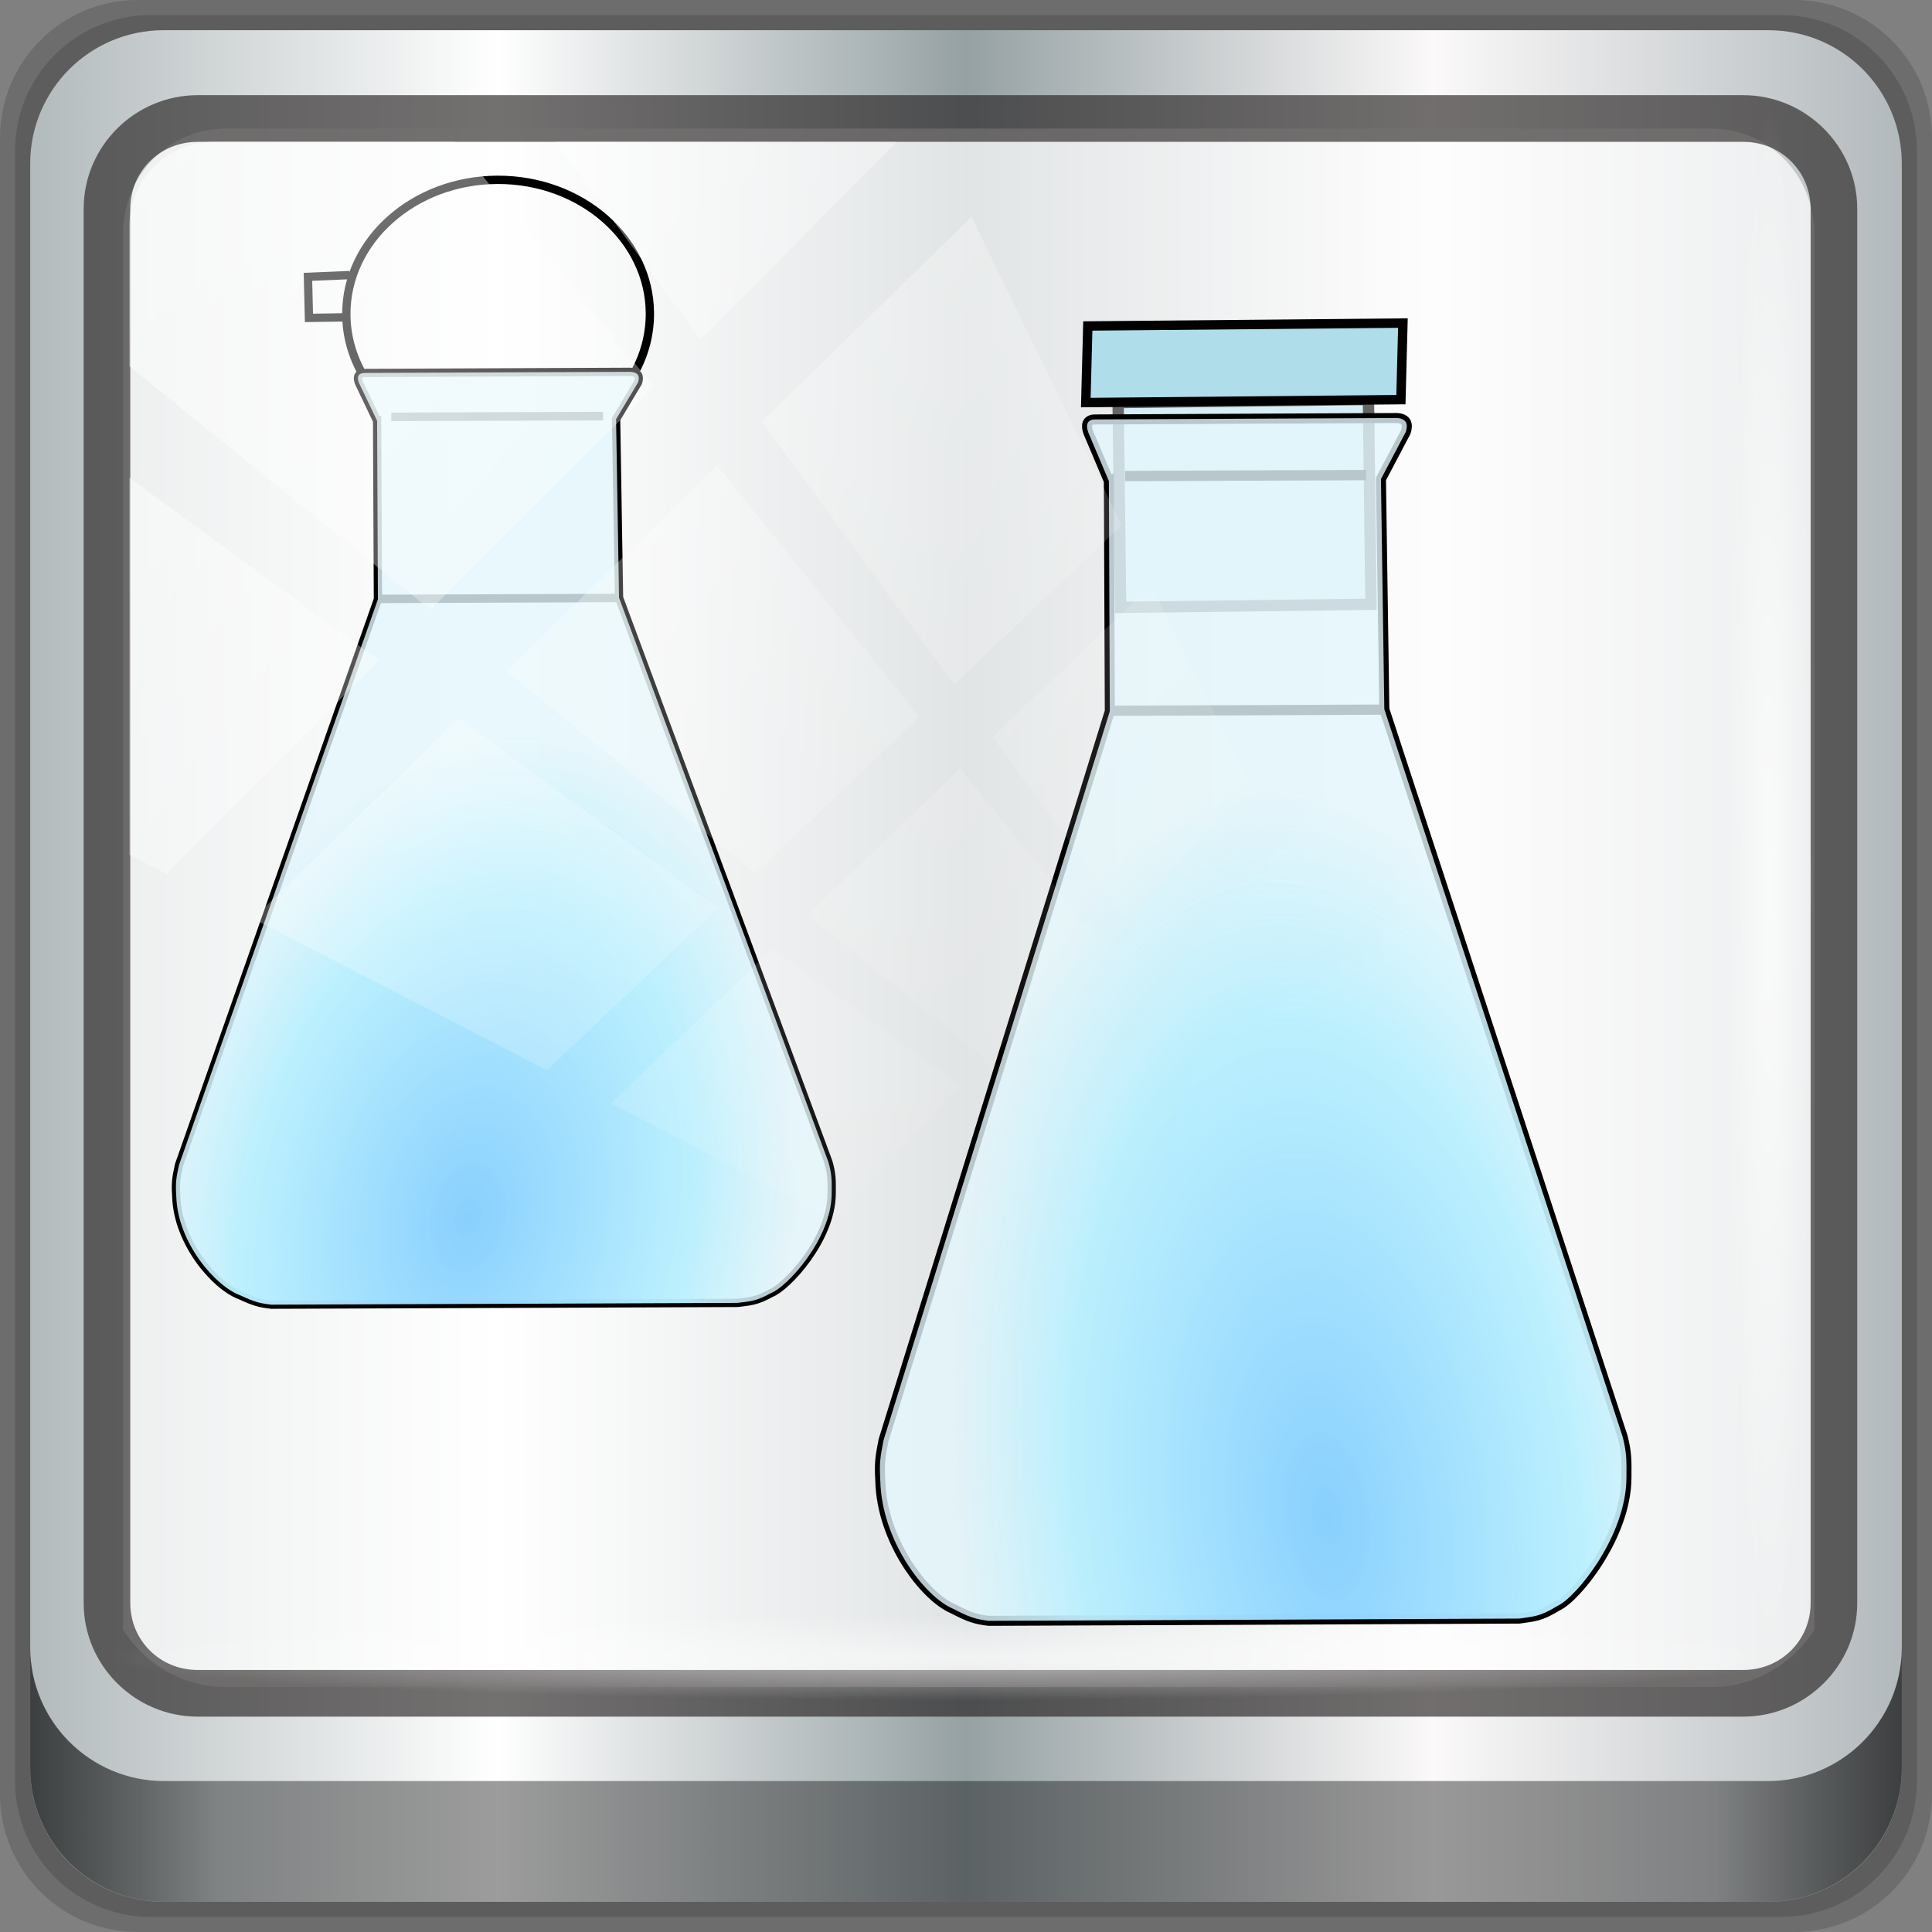 <?xml version="1.0" encoding="UTF-8" standalone="no"?>
<!-- Created with Inkscape (http://www.inkscape.org/) -->

<svg
   xmlns:dc="http://purl.org/dc/elements/1.1/"
   xmlns:cc="http://creativecommons.org/ns#"
   xmlns:rdf="http://www.w3.org/1999/02/22-rdf-syntax-ns#"
   xmlns:svg="http://www.w3.org/2000/svg"
   xmlns="http://www.w3.org/2000/svg"
   xmlns:xlink="http://www.w3.org/1999/xlink"
   xmlns:sodipodi="http://sodipodi.sourceforge.net/DTD/sodipodi-0.dtd"
   xmlns:inkscape="http://www.inkscape.org/namespaces/inkscape"
   width="96"
   height="96"
   viewBox="0 0 96 96"
   version="1.1"
   id="svg1072"
   inkscape:version="0.92.1 r15371"
   sodipodi:docname="yad.svg">
  <rect x="0" y="0" width="96" height="96" fill="#808080" stroke="none"/>
  <defs
     id="defs1066">
    <linearGradient
       id="linearGradient1198"
       inkscape:collect="always">
      <stop
         id="stop1194"
         offset="0"
         style="stop-color:#89d0fe;stop-opacity:1" />
      <stop
         style="stop-color:#b9effe;stop-opacity:0.965"
         offset="0.676"
         id="stop1200" />
      <stop
         id="stop1196"
         offset="1"
         style="stop-color:#e4f6fb;stop-opacity:0.808" />
    </linearGradient>
    <linearGradient
       y2="47"
       x2="90"
       y1="47"
       x1="6"
       gradientTransform="matrix(1.107,0,0,1.107,-4.994,-3.621)"
       gradientUnits="userSpaceOnUse"
       id="linearGradient4071"
       xlink:href="#linearGradient6139-0"
       inkscape:collect="always" />
    <linearGradient
       id="linearGradient6139-0">
      <stop
         style="stop-color:#b2babc;stop-opacity:1"
         offset="0"
         id="stop6141-2" />
      <stop
         id="stop6151-0"
         offset="0.25"
         style="stop-color:#ffffff;stop-opacity:1;" />
      <stop
         id="stop6147-1"
         offset="0.5"
         style="stop-color:#96a1a4;stop-opacity:1" />
      <stop
         style="stop-color:#fbf9f9;stop-opacity:1;"
         offset="0.75"
         id="stop6149-4" />
      <stop
         style="stop-color:#b2b9bc;stop-opacity:1"
         offset="1"
         id="stop6143-4" />
    </linearGradient>
    <linearGradient
       gradientUnits="userSpaceOnUse"
       y2="88.172"
       x2="94.5"
       y1="88.172"
       x1="1.5"
       id="linearGradient4129"
       xlink:href="#linearGradient3832-0-6-1-1"
       inkscape:collect="always"
       gradientTransform="translate(0.149,0.415)" />
    <linearGradient
       id="linearGradient3832-0-6-1-1">
      <stop
         id="stop3834-6-3-7-1"
         offset="0"
         style="stop-color:#000000;stop-opacity:1;" />
      <stop
         style="stop-color:#000000;stop-opacity:0.588;"
         offset="0.1"
         id="stop3872-2-4" />
      <stop
         id="stop3844-6-2-7-6"
         offset="0.9"
         style="stop-color:#000000;stop-opacity:0.588;" />
      <stop
         id="stop3836-5-0-2-9"
         offset="1"
         style="stop-color:#000000;stop-opacity:1;" />
    </linearGradient>
    <radialGradient
       r="43.199"
       fy="44.893"
       fx="13.948"
       cy="44.893"
       cx="13.948"
       gradientTransform="matrix(0.975,0,0,0.049,34.048,80.582)"
       gradientUnits="userSpaceOnUse"
       id="radialGradient7462"
       xlink:href="#linearGradient3737"
       inkscape:collect="always" />
    <linearGradient
       id="linearGradient3737">
      <stop
         id="stop3739"
         style="stop-color:#ffffff;stop-opacity:1"
         offset="0" />
      <stop
         id="stop3741"
         style="stop-color:#ffffff;stop-opacity:0"
         offset="1" />
    </linearGradient>
    <radialGradient
       r="43.199"
       fy="44.893"
       fx="13.948"
       cy="44.893"
       cx="13.948"
       gradientTransform="matrix(0.888,0,0,0.049,31.96,-90.317)"
       gradientUnits="userSpaceOnUse"
       id="radialGradient7464"
       xlink:href="#linearGradient3737"
       inkscape:collect="always" />
    <linearGradient
       y2="14.514"
       x2="50.528"
       y1="-28.642"
       x1="2.771"
       gradientUnits="userSpaceOnUse"
       id="linearGradient4767"
       xlink:href="#linearGradient3737"
       inkscape:collect="always" />
    <clipPath
       clipPathUnits="userSpaceOnUse"
       id="clipPath4156-4-1">
      <path
         style="opacity:0.6;fill:#ffffff;fill-opacity:1;stroke:none"
         d="m 27.046,-55.695 -14.214,13.321 h 0.061 l 15.653,21.771 10.231,-10.546 C 38.562,-32.302 27.468,-54.819 27.046,-55.695 Z M 9.647,-39.383 -5.241,-25.321 15.988,-7.806 26.372,-18.383 Z m 31.491,12.951 -9.741,9.714 8.945,12.458 7.781,-7.555 z m -49.84,4.379 -13.754,12.982 26.283,13.846 0.061,-0.062 -0.123,-0.062 L 13.599,-5.401 -8.702,-22.053 Z m 38.015,7.401 -9.803,9.775 11.579,9.559 7.628,-7.401 -8.669,-11.009 z m 20.187,5.674 -7.383,7.216 6.188,8.542 5.82,-6.137 z m -32.195,6.322 -9.557,9.498 13.662,7.185 7.934,-7.678 z m 23.312,2.374 -7.107,6.938 8.363,6.907 5.361,-5.674 -0.061,-0.092 -0.092,0.123 -6.464,-8.203 z m -8.73,8.542 -7.505,7.339 10.354,5.458 c 1.397,-1.321 5.675,-6.123 5.851,-6.322 z"
         id="path4158-0-8"
         inkscape:connector-curvature="0" />
    </clipPath>
    <linearGradient
       id="linearGradient4521">
      <stop
         offset="0"
         style="stop-color:#ff0d00;stop-opacity:1"
         id="stop4523" />
      <stop
         offset="0.406"
         style="stop-color:#ff5b00;stop-opacity:0.875"
         id="stop4533" />
      <stop
         offset="0.593"
         style="stop-color:#ffaa00;stop-opacity:0.749"
         id="stop4531" />
      <stop
         offset="0.839"
         style="stop-color:#ff6a00;stop-opacity:0.498"
         id="stop4529" />
      <stop
         offset="1"
         style="stop-color:#ffc300;stop-opacity:0"
         id="stop4525" />
    </linearGradient>
    <linearGradient
       id="linearGradient4479">
      <stop
         offset="0"
         style="stop-color:#fffd00;stop-opacity:0.247"
         id="stop4491" />
      <stop
         offset="0.5"
         style="stop-color:#ff3c00;stop-opacity:0.122"
         id="stop4495" />
      <stop
         offset="1"
         style="stop-color:#ff6200;stop-opacity:0"
         id="stop4483" />
    </linearGradient>
    <marker
       style="overflow:visible"
       id="Arrow2Send"
       orient="auto"
       refY="0"
       refX="0">
      <path
         style="font-size:12px;fill-rule:evenodd;stroke-width:0.625;stroke-linejoin:round"
         id="path3828"
         transform="matrix(-0.3,0,0,-0.3,0.69,0)"
         d="M 8.719,4.034 -2.207,0.016 8.719,-4.002 c -1.745,2.372 -1.735,5.617 -6e-7,8.035 z" />
    </marker>
    <linearGradient
       gradientTransform="rotate(3.163,-7301.491,5973.647)"
       gradientUnits="userSpaceOnUse"
       xlink:href="#linearGradient4521"
       id="linearGradient4572"
       y2="160.121"
       x2="23.545"
       y1="160.121"
       x1="10.465" />
    <radialGradient
       inkscape:collect="always"
       xlink:href="#linearGradient1198"
       id="radialGradient1067"
       cx="307.597"
       cy="592.257"
       fx="307.597"
       fy="592.257"
       r="62.031"
       gradientTransform="matrix(0.7,-0.184,0.093,0.354,73.859,373.785)"
       gradientUnits="userSpaceOnUse" />
    <radialGradient
       inkscape:collect="always"
       xlink:href="#linearGradient1198"
       id="radialGradient1079"
       cx="306.656"
       cy="475.275"
       fx="306.656"
       fy="475.275"
       r="62.031"
       gradientTransform="matrix(0.777,0.015,0.009,0.52,60.898,222.586)"
       gradientUnits="userSpaceOnUse" />
  </defs>
  <sodipodi:namedview
     id="base"
     pagecolor="#ffffff"
     bordercolor="#666666"
     borderopacity="1.0"
     inkscape:pageopacity="0.0"
     inkscape:pageshadow="2"
     inkscape:zoom="2.5200277"
     inkscape:cx="106.53486"
     inkscape:cy="44.03488"
     inkscape:document-units="px"
     inkscape:current-layer="g2574"
     showgrid="false"
     inkscape:showpageshadow="false"
     units="px"
     inkscape:lockguides="true"
     inkscape:window-width="1280"
     inkscape:window-height="972"
     inkscape:window-x="0"
     inkscape:window-y="26"
     inkscape:window-maximized="1">
    <sodipodi:guide
       position="0,0"
       orientation="0,96"
       id="guide1621"
       inkscape:locked="true" />
    <sodipodi:guide
       position="96,0"
       orientation="-96,0"
       id="guide1623"
       inkscape:locked="true" />
    <sodipodi:guide
       position="96,96"
       orientation="0,-96"
       id="guide1625"
       inkscape:locked="true" />
    <sodipodi:guide
       position="0,96"
       orientation="96,0"
       id="guide1627"
       inkscape:locked="true" />
  </sodipodi:namedview>
  <g
     inkscape:label="Livello 1"
     inkscape:groupmode="layer"
     id="layer1"
     transform="translate(0,-1026.52)">
    <g
       transform="translate(-0.149,1026.105)"
       style="display:inline"
       id="g2574">
      <path
         inkscape:connector-curvature="0"
         id="path3288"
         d="M 89.292,0.415 H 7.006 c -3.799,0 -6.857,3.058 -6.857,6.857 V 89.558 c 0,3.799 3.058,6.857 6.857,6.857 H 89.292 c 3.799,0 6.857,-3.058 6.857,-6.857 V 7.272 c 0,-3.799 -3.058,-6.857 -6.857,-6.857 z"
         style="display:inline;opacity:0.15;fill:#000000;fill-opacity:1;fill-rule:nonzero;stroke:none" />
      <path
         style="display:inline;opacity:0.15;fill:#000000;fill-opacity:1;fill-rule:nonzero;stroke:none"
         d="M 88.649,1.165 H 7.649 c -3.739,0 -6.75,3.01 -6.75,6.75 V 88.915 c 0,3.74 3.011,6.75 6.75,6.75 H 88.649 c 3.74,0 6.75,-3.01 6.75,-6.75 V 7.915 c 0,-3.739 -3.01,-6.75 -6.75,-6.75 z"
         id="path4085"
         inkscape:connector-curvature="0" />
      <path
         inkscape:connector-curvature="0"
         id="rect4251-1"
         d="M 88.006,1.915 H 8.292 c -3.68,0 -6.643,2.963 -6.643,6.643 V 88.272 c 0,3.68 2.963,6.643 6.643,6.643 H 88.006 c 3.68,0 6.643,-2.963 6.643,-6.643 V 8.558 c 0,-3.68 -2.963,-6.643 -6.643,-6.643 z"
         style="display:inline;fill:url(#linearGradient4071);fill-opacity:1;fill-rule:nonzero;stroke:none" />
      <path
         sodipodi:nodetypes="sscccsccscccsss"
         inkscape:connector-curvature="0"
         id="path3400-6"
         d="m 11.39,6.802 c -2.856,0 -5.124,2.315 -5.124,5.23 v 21.674 7.323 40.373 c 1.097,1.704 2.969,2.844 5.124,2.844 h 4.099 65.589 4.099 c 2.155,0 4.027,-1.14 5.124,-2.844 V 41.029 33.706 12.033 c 0,-2.916 -2.268,-5.23 -5.124,-5.23 z"
         style="display:inline;opacity:0.717;fill:#ffffff;fill-opacity:1;fill-rule:nonzero;stroke:none;stroke-width:1.035" />
      <path
         style="color:#000000;font-style:normal;font-variant:normal;font-weight:normal;font-stretch:normal;font-size:medium;line-height:normal;font-family:Sans;-inkscape-font-specification:Sans;text-indent:0;text-align:start;text-decoration:none;text-decoration-line:none;letter-spacing:normal;word-spacing:normal;text-transform:none;writing-mode:lr-tb;direction:ltr;baseline-shift:baseline;text-anchor:start;display:inline;overflow:visible;visibility:visible;fill:#241f1f;fill-opacity:0.633;stroke:none;stroke-width:2.376;marker:none;enable-background:accumulate"
         d="m 9.974,5.144 c -3.117,0 -5.668,2.54 -5.668,5.646 v 69.278 c 0,3.106 2.551,5.646 5.668,5.646 H 86.766 c 3.117,0 5.668,-2.54 5.668,-5.646 V 10.79 c 0,-3.106 -2.551,-5.646 -5.668,-5.646 z m 0,2.319 H 86.766 c 1.888,0 3.352,1.48 3.352,3.327 v 69.278 c 0,1.846 -1.464,3.327 -3.352,3.327 H 9.974 c -1.888,0 -3.352,-1.48 -3.352,-3.327 V 10.79 c 0,-1.846 1.464,-3.327 3.352,-3.327 z"
         id="path4989"
         inkscape:connector-curvature="0" />
      <path
         id="path4118"
         d="m 1.649,82.259 v 6 c 0,3.68 2.976,6.656 6.656,6.656 H 87.993 c 3.68,0 6.656,-2.976 6.656,-6.656 v -6 c 0,3.68 -2.976,6.656 -6.656,6.656 H 8.305 c -3.68,0 -6.656,-2.976 -6.656,-6.656 z"
         style="display:inline;opacity:0.658;fill:url(#linearGradient4129);fill-opacity:1;fill-rule:nonzero;stroke:none"
         inkscape:connector-curvature="0" />
      <rect
         ry="4.25"
         rx="0"
         y="80.665"
         x="5.524"
         height="4.25"
         width="84.25"
         id="rect4131"
         style="opacity:0.55;fill:url(#radialGradient7462);fill-opacity:1;stroke:none" />
      <rect
         transform="rotate(90)"
         style="opacity:0.669;fill:url(#radialGradient7464);fill-opacity:1;stroke:none"
         id="rect4141"
         width="76.75"
         height="4.25"
         x="5.975"
         y="-90.234"
         rx="0"
         ry="4.25" />
      <g
         style="display:inline"
         id="g1111"
         transform="matrix(0.12,-0.803,0.803,0.12,-385,280.555)">
        <g
           transform="translate(-12.668,-14.658)"
           id="g1095">
          <rect
             style="fill:#d7eef4;stroke:#666666;stroke-width:0.693;stroke-miterlimit:4;stroke-dasharray:none;stroke-opacity:1"
             id="rect4443"
             transform="rotate(-9.203)"
             y="563.189"
             x="311.334"
             height="15.321"
             width="12.535" />
          <rect
             style="fill:#afdde9;stroke:#000000;stroke-width:0.576;stroke-opacity:1"
             id="rect4337"
             transform="matrix(0.993,-0.122,0.157,0.988,0,0)"
             y="548.496"
             x="325.646"
             height="19.278"
             width="4.686" />
          <path
             inkscape:connector-curvature="0"
             d="m 404.984,504.285 c -13.924,2.139 -13.97,2.146 -13.97,2.146 l -46.19,-7.104 c -1.031,-0.045 -1.392,-0.052 -2.474,0.175 -3.628,0.633 -6.62,3.752 -7.076,5.553 -0.372,1.081 -0.428,1.445 -0.411,2.273 l 2.451,15.958 2.484,16.131 c 0.257,0.847 0.306,1.252 1.102,2.187 0.639,1.031 4.826,3.541 8.376,3.033 1.115,-0.153 1.558,-0.224 2.459,-0.6 l 41.883,-21.008 13.901,-2.287 3.089,1.082 c 0.483,0.068 0.794,-0.069 0.752,-0.663 l -2.822,-18.294 c -0.093,-0.47 -0.444,-0.483 -0.852,-0.255 l -2.748,1.679 -2.8e-4,4e-5 0.046,-0.007 h 3e-5 -2e-5 l -2e-4,3e-5 z"
             id="path4329"
             style="fill:none;stroke:#000000;stroke-width:0.614px;stroke-linecap:butt;stroke-linejoin:miter;stroke-opacity:1" />
          <path
             inkscape:connector-curvature="0"
             d="m 405.387,505.223 2.24,14.585"
             id="path4331"
             style="fill:none;stroke:#000000;stroke-width:0.633px;stroke-linecap:butt;stroke-linejoin:miter;stroke-opacity:1" />
          <path
             inkscape:connector-curvature="0"
             d="m 391.05,506.48 2.557,16.629"
             id="path4333"
             style="fill:none;stroke:#000000;stroke-width:0.625px;stroke-linecap:butt;stroke-linejoin:miter;stroke-opacity:1" />
          <path
             style="fill:url(#radialGradient1067);fill-opacity:1;stroke:none;stroke-width:0.614px;stroke-linecap:butt;stroke-linejoin:miter;stroke-opacity:1"
             id="path1059"
             d="m 404.984,504.285 c -13.924,2.139 -13.97,2.146 -13.97,2.146 l -46.19,-7.104 c -1.031,-0.045 -1.392,-0.052 -2.474,0.175 -3.628,0.633 -6.62,3.752 -7.076,5.553 -0.372,1.081 -0.428,1.445 -0.411,2.273 l 2.451,15.958 2.484,16.131 c 0.257,0.847 0.306,1.252 1.102,2.187 0.639,1.031 4.826,3.541 8.376,3.033 1.115,-0.153 1.558,-0.224 2.459,-0.6 l 41.883,-21.008 13.901,-2.287 3.089,1.082 c 0.483,0.068 0.794,-0.069 0.752,-0.663 l -2.822,-18.294 c -0.093,-0.47 -0.444,-0.483 -0.852,-0.255 l -2.748,1.679 -2.8e-4,4e-5 0.046,-0.007 h 3e-5 -2e-5 l -2e-4,3e-5 z"
             inkscape:connector-curvature="0" />
        </g>
        <g
           transform="matrix(0.617,0,0,0.617,154.704,164.842)"
           id="g1087">
          <path
             inkscape:connector-curvature="0"
             d="m 380.28,453.725 c -17.5,2.697 -17.558,2.706 -17.558,2.706 l -58.401,-11.217 c -1.301,-0.089 -1.756,-0.108 -3.115,0.187 -4.558,0.81 -8.254,5.166 -8.784,7.712 -0.443,1.525 -0.505,2.042 -0.462,3.218 l 3.48,22.72 3.526,22.966 c 0.344,1.209 0.416,1.785 1.442,3.132 0.831,1.48 6.17,5.146 10.633,4.512 1.402,-0.191 1.958,-0.279 3.085,-0.792 l 52.285,-28.807 17.468,-2.907 3.92,1.613 c 0.611,0.108 0.999,-0.079 0.932,-0.923 l -4.005,-26.046 c -0.128,-0.669 -0.572,-0.696 -1.081,-0.382 l -3.423,2.317 -3.6e-4,6e-5 0.058,-0.009 h 5e-5 -3e-5 l -2.6e-4,4e-5 z"
             id="path4042-0"
             style="fill:none;stroke:#000000;stroke-width:0.821px;stroke-linecap:butt;stroke-linejoin:miter;stroke-opacity:1" />
          <path
             inkscape:connector-curvature="0"
             d="m 380.811,455.068 3.181,20.764"
             id="path4044-9"
             style="fill:none;stroke:#000000;stroke-width:0.847px;stroke-linecap:butt;stroke-linejoin:miter;stroke-opacity:1" />
          <path
             inkscape:connector-curvature="0"
             d="m 362.769,456.501 3.63,23.675"
             id="path4046-4"
             style="fill:none;stroke:#000000;stroke-width:0.836px;stroke-linecap:butt;stroke-linejoin:miter;stroke-opacity:1" />
          <path
             style="fill:none;stroke:#000000;stroke-width:0.825px;stroke-linecap:butt;stroke-linejoin:miter;stroke-opacity:1"
             id="path3014"
             d="m 384.601,451.604 c 1.608,-1.262 3.506,-2.125 5.604,-2.448 7.256,-1.118 14.158,4.638 15.417,12.857 v 0 0 c 1.259,8.219 -3.602,15.788 -10.858,16.906 -2.116,0.326 -4.202,0.067 -6.127,-0.667"
             inkscape:connector-curvature="0" />
          <path
             style="fill:none;stroke:#000000;stroke-width:0.825px;stroke-linecap:butt;stroke-linejoin:miter;stroke-opacity:1"
             id="path3020"
             d="m 389.932,449.299 -0.619,-3.758 4.015,-0.702 0.784,4.078 v 0"
             inkscape:connector-curvature="0" />
          <path
             style="fill:url(#radialGradient1079);fill-opacity:1.0;stroke:none;stroke-width:0.821px;stroke-linecap:butt;stroke-linejoin:miter;stroke-opacity:1"
             id="path1069"
             d="m 380.28,453.725 c -17.5,2.697 -17.558,2.706 -17.558,2.706 l -58.401,-11.217 c -1.301,-0.089 -1.756,-0.108 -3.115,0.187 -4.558,0.81 -8.254,5.166 -8.784,7.712 -0.443,1.525 -0.505,2.042 -0.462,3.218 l 3.48,22.72 3.526,22.966 c 0.344,1.209 0.416,1.785 1.442,3.132 0.831,1.48 6.17,5.146 10.633,4.512 1.402,-0.191 1.958,-0.279 3.085,-0.792 l 52.285,-28.807 17.468,-2.907 3.92,1.613 c 0.611,0.108 0.999,-0.079 0.932,-0.923 l -4.005,-26.046 c -0.128,-0.669 -0.572,-0.696 -1.081,-0.382 l -3.423,2.317 -3.6e-4,6e-5 0.058,-0.009 h 5e-5 -3e-5 l -2.6e-4,4e-5 z"
             inkscape:connector-curvature="0" />
        </g>
      </g>
      <rect
         clip-path="url(#clipPath4156-4-1)"
         ry="3.957"
         rx="3.957"
         y="-30"
         x="2"
         height="69.024"
         width="75.966"
         id="rect4146"
         style="opacity:0.508;fill:url(#linearGradient4767);fill-opacity:1;stroke:none"
         transform="matrix(1.069,0,0,1.048,4.444,38.894)" />
      <g
         id="layer1-3"
         transform="rotate(-81.47,-153.541,593.014)" />
    </g>
  </g>
</svg>
